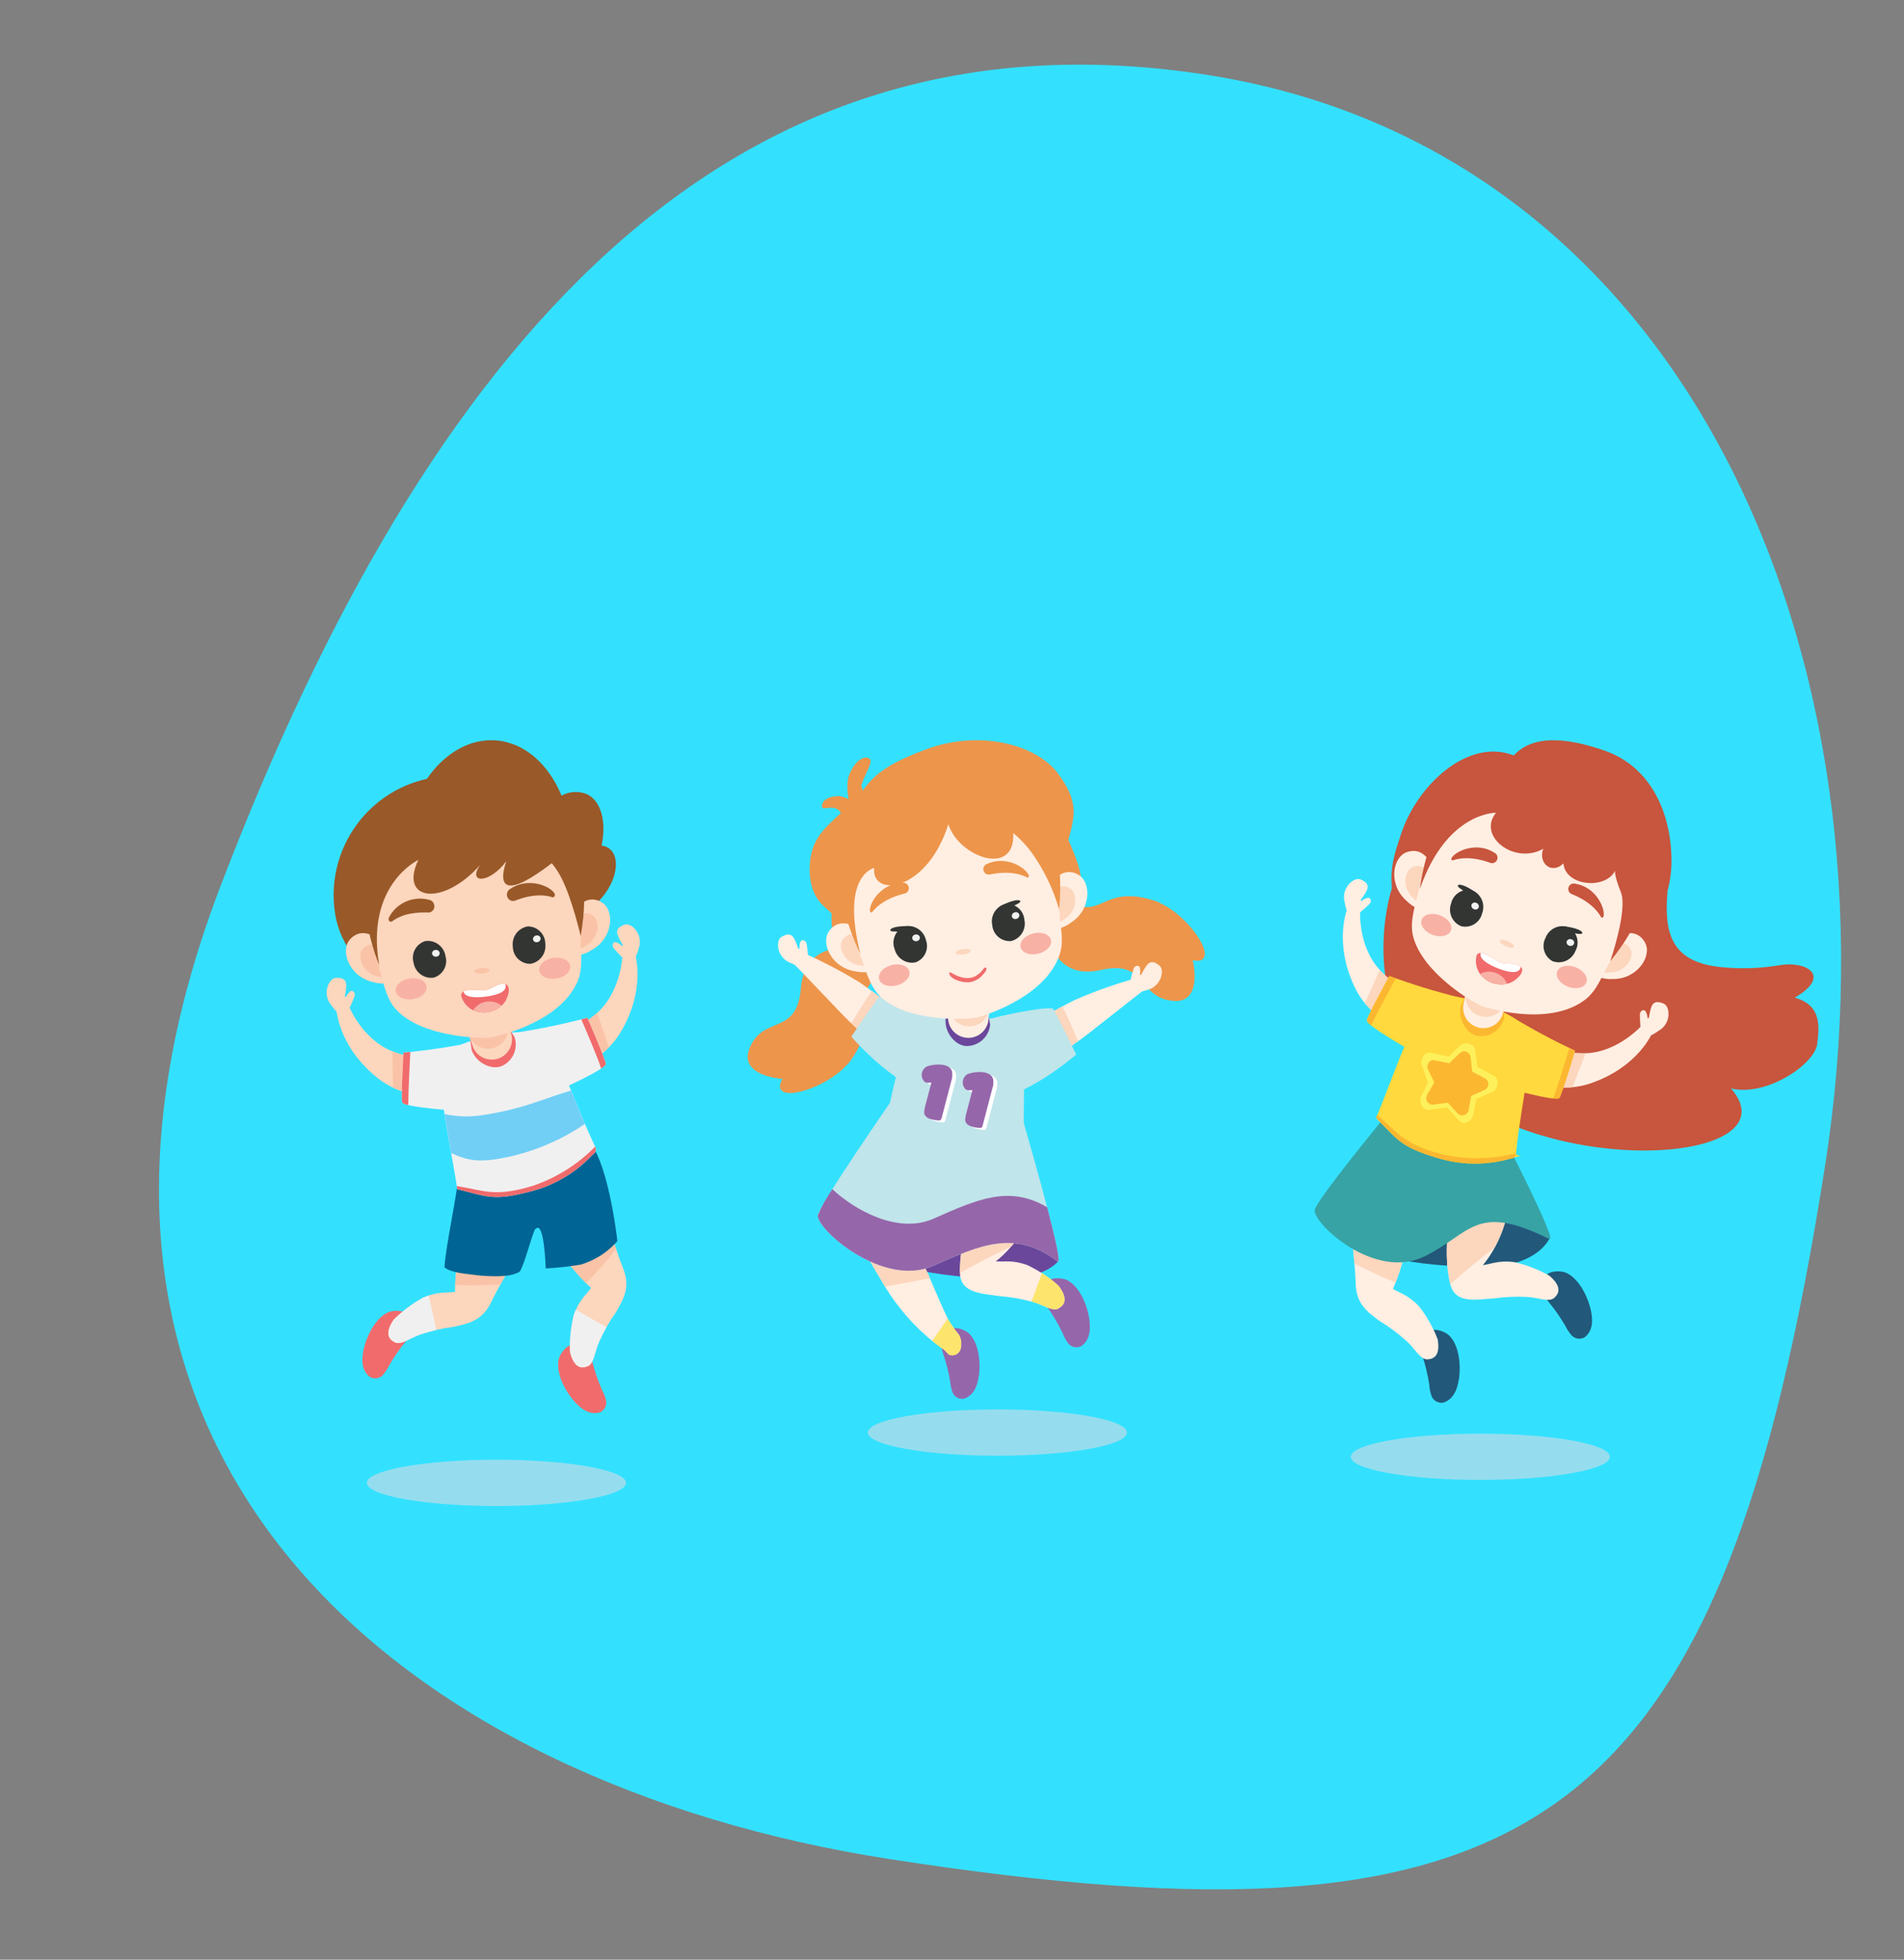 <svg xmlns="http://www.w3.org/2000/svg" width="374.913" height="385.804" viewBox="0 0 374.913 385.804">
  <rect x="0" y="0" width="374.913" height="385.804" fill="#808080" stroke="none"/>
  <g>
    <path fill="rgb(51,225,255)" fill-rule="evenodd" d="M43.421 174.456C84.168 68.023 142.866 0 237.564 14.722c94.698 14.722 137.349 114.915 121.855 214.456C338.913 360.43 302.6 385.804 174.866 365.944 80.168 351.177 0 287.828 43.421 174.456z"/>
    <g>
      <g>
        <path fill="rgb(34,88,122)" fill-rule="evenodd" d="M260.784 238.999c2.735 8.758 19.826 10.282 30.792 10.443 10.966.161 13.468-5.521 13.468-5.521-2.091-8.301-47.008-13.662-44.26-4.922z"/>
        <path fill="rgb(34,88,122)" fill-rule="evenodd" d="M308.218 260.993c-1.003-1.697-2.138-3.314-3.394-4.834-.984-1.092-1.393-2.586-1.1-4.027.482-1.665 2.355-2.027 3.887-1.778 1.532.249 3 1.709 4.054 3.517 1.388 2.393 2.136 5.408 1.709 7.237-.17.846-.634 1.605-1.309 2.143-.946.57-2.171.307-2.8-.6-.414-.509-.766-1.065-1.047-1.658z"/>
        <path fill="rgb(255,238,226)" fill-rule="evenodd" d="M285.572 252.816c-1.367-5.811-.567-12.774 1.258-18.332 3.256-1.063 6.784-.93 9.951.376.885 4.1-1.634 10.45-4.786 14.2 1.593-.185 3.107-1.008 6.232-.585 2.412.558 4.731 1.462 6.885 2.683 2.475 2.154 1.894 3.476.94 4.345-1.025.923-3.251-.062-5.281-.171-2.284-.123-4.574-.02-6.837.308-2.848.109-7.381 1.244-8.362-2.824z"/>
        <path fill="rgb(252,214,189)" fill-rule="evenodd" d="M296.78 234.861c-3.167-1.306-6.695-1.439-9.951-.376-1.825 5.558-2.632 12.508-1.258 18.332 2.424-2.215 5.835-4.977 8.785-7.288 1.896-3.498 3.07-7.668 2.424-10.668z"/>
        <path fill="rgb(34,88,122)" fill-rule="evenodd" d="M281.439 272.617c-.306-1.948-.763-3.869-1.367-5.746-.511-1.378-.34-2.917.461-4.15 1.063-1.367 2.94-1.025 4.27-.215 1.33.81 2.157 2.687 2.471 4.765.407 2.735 0 5.811-1.087 7.356-.469.724-1.181 1.258-2.007 1.507-1.091.181-2.137-.513-2.393-1.589-.192-.627-.309-1.274-.349-1.928h.001z"/>
        <path fill="rgb(255,238,226)" fill-rule="evenodd" d="M266.938 252.581c-.085-5.148-2.14-16.374.732-19.485 3.1 1.138 9.506 3.206 11.342 5.326-1.747 5.278-2.779 11.072-4.734 15.3 1.347.868 3.042 1.19 5.189 3.5 1.512 1.96 2.732 4.128 3.623 6.437.547 3.237-.738 3.89-2.027 3.958-1.367.068-2.475-2.109-3.976-3.48-1.684-1.543-3.516-2.916-5.469-4.1-2.266-1.7-4.611-3.262-4.68-7.456z"/>
        <path fill="rgb(252,214,189)" fill-rule="evenodd" d="M279.012 238.439c-1.836-2.119-8.242-4.187-11.342-5.326-2.28 2.461-1.453 10.043-.974 15.639 2.489 1.275 5.469 2.7 8.115 3.729 1.617-4.082 2.622-9.271 4.201-14.042z"/>
        <path fill="rgb(55,163,165)" fill-rule="evenodd" d="M295.645 222.967l-21.953-4.321s-14.767 17.861-14.825 19.649c-.085 2.8 11.886 13.82 21.628 9.048 9.161-4.488 10.009-10.686 24.557-3.418 1.956.994-9.407-20.958-9.407-20.958z"/>
        <path fill="rgb(200,85,61)" fill-rule="evenodd" d="M357.821 205.534c.479-3.682.745-7.688-4.427-9.127 7.459-4.355 2.229-7.284-2.994-6.385-3.893.655-7.858.77-11.783.342-9.643-1.046-11-6.837-10.255-15.041.514-1.919.772-3.897.766-5.883-.002-.013-.002-.025 0-.038-.048-9.346-4.034-18.558-13.39-21.706-5.353-1.8-13.239-3.76-17.669 1.025-8.888-3.5-18.879 5.637-22.134 15.3-1.487 4.444-2.171 6.546-1.863 10.877 0 0-9.229 27.432 15.813 42.692 23.559 14.357 62.5 10 50.961-3.312 6.939 1.689 16.452-4.727 16.975-8.744z"/>
        <path fill="rgb(255,238,226)" fill-rule="evenodd" d="M279.545 204.405s-9.048-2.352-12.72-9.913c-4.41-9.093-1.432-15.871-1.432-15.871l2.448.273s-.643 7.25 3.921 12.135c5.151 5.524 11.041 5.343 11.041 5.343l-3.258 8.033z"/>
        <path fill="rgb(255,238,226)" fill-rule="evenodd" d="M264.719 177.37c.107.643.258 1.278.451 1.9l2.69.308c.637-.515 1.246-1.064 1.825-1.644.458-.468.212-1.343-.414-1.183-.422.119-.815.324-1.155.6-.154.1-.232-.1-.123-.26 1.34-1.863 2.113-2.974 0-3.931-.94-.424-2.024.431-2.53 1.087-.703.877-.976 2.023-.744 3.123z"/>
        <path fill="rgb(252,214,189)" fill-rule="evenodd" d="M271.762 191.03c-.024-.024-.044-.051-.065-.075l-2.957 6.529c2.87 3.288 6.618 5.689 10.805 6.922l3.258-8.033s-5.89.181-11.041-5.343z"/>
        <path fill="rgb(255,238,226)" fill-rule="evenodd" d="M297.125 211.194s8.019 4.786 15.991 2.109c9.571-3.23 12.306-10.111 12.306-10.111l-1.914-1.552s-4.724 5.541-11.4 5.719c-7.548.205-11.551-4.123-11.551-4.123l-3.432 7.958z"/>
        <path fill="rgb(255,238,226)" fill-rule="evenodd" d="M326.793 202.8c-.533.38-1.092.723-1.672 1.025l-2.106-1.709c-.078-.816-.113-1.635-.106-2.454 0-.653.81-1.094 1.135-.533.209.384.339.806.383 1.241.034.185.236.1.27-.092.39-2.263.636-3.593 2.817-2.735.961.373 1.111 1.743 1 2.564-.141 1.11-.772 2.099-1.721 2.693z"/>
        <path fill="rgb(252,214,189)" fill-rule="evenodd" d="M312.118 207.359h.1l-2.577 6.686c-4.357.262-8.699-.724-12.515-2.844l3.442-7.958s4.007 4.307 11.55 4.116z"/>
        <path fill="rgb(255,217,61)" fill-rule="evenodd" d="M273.577 192.144s-4.27 7.743-4.444 8.727c-.174.984 9.739 6.7 10.228 6.656l7.92-11.181c-4.642-1.148-9.217-2.551-13.704-4.202z"/>
        <path fill="rgb(252,183,49)" fill-rule="evenodd" d="M274.841 192.609c-.827-.294-1.265-.465-1.265-.465s-4.269 7.743-4.444 8.727c-.034.185.287.54.837.988 1.399-2.902 4.408-8.382 4.872-9.25z"/>
        <path fill="rgb(255,217,61)" fill-rule="evenodd" d="M310.129 206.843s-2.5 8.481-3.077 9.308-11.622-2.2-11.923-2.584l2.372-13.5c4.083 2.486 8.299 4.748 12.628 6.776z"/>
        <path fill="rgb(252,183,49)" fill-rule="evenodd" d="M309.017 206.323c-.53 1.781-2.516 8.4-3.237 9.93.7.072 1.179.055 1.285-.1.571-.827 3.076-9.308 3.076-9.308s-.406-.177-1.124-.522z"/>
        <path fill="rgb(255,217,61)" fill-rule="evenodd" d="M298.53 226.909c1.248-11.766 3.8-19.7 1.921-24.212-.909-2.188-6.385-4.4-8.648-5.192-2.174-.762-8.187-2.424-9.722-.752-4.827 5.254-6.953 13.4-11.123 23.337 4.16 4.136 4.751 5.685 11.841 7.794 4.689 1.502 9.716 1.587 14.453.246 4.737-1.341 1.131.146 1.278-1.221z"/>
        <path fill="rgb(253,240,91)" fill-rule="evenodd" d="M294.247 211.841l-3.329-1.784c-.14-1.224-.325-2.072-.461-3.3-.032-.581-.442-1.072-1.008-1.207-.636-.279-1.373-.19-1.924.232-.889.848-1.367 1.367-2.246 2.218l-3.7-.769c-1.19-.246-2.051 1.631-1.593 2.6.526 1.08.684 2.113 1.2 3.193-.564.988-.684 1.648-1.265 2.632-.684 1.186.072 3.018 1.518 2.827l3.483-.468 2.372 2.595c.984 1.08 2.581.1 2.824-1.248.2-1.118.342-1.86.554-2.977l3.288-1.477c.978-.435 1.361-2.493.287-3.067z"/>
        <path fill="rgb(252,183,49)" fill-rule="evenodd" d="M292.555 212.394l-2.659-1.425s-.164-1.473-.342-2.947c-.07-.449-.379-.823-.806-.978-.427-.154-.904-.064-1.245.236l-2.143 2.051-2.957-.612c-.95-.2-1.613 1.025-1.237 1.784.417.868.837 1.733 1.255 2.6 0 0-.684 1.19-1.367 2.393-.282.419-.289.965-.017 1.391.271.426.77.65 1.268.571l2.786-.376 1.89 2.078c.332.38.858.528 1.34.376.482-.152.828-.574.882-1.076.164-.9.342-1.795.489-2.694l2.632-1.19c.413-.185.696-.575.743-1.025.048-.45-.148-.89-.512-1.157z"/>
        <path fill="rgb(252,183,49)" fill-rule="evenodd" d="M283.989 227.25c-7.52-1.931-8.607-4.17-12.788-7.746-.079.2-.157.39-.239.585 4.16 4.136 4.751 5.685 11.841 7.794 4.689 1.502 9.716 1.587 14.453.246.311.028.62-.072.856-.276.236-.204.379-.496.395-.808-4.755 1.214-9.73 1.284-14.518.205z"/>
        <path fill="rgb(252,183,49)" fill-rule="evenodd" d="M296.171 200.372c-.547 2.391-2.857 3.946-5.278 3.555-2.167-.475-3.815-3.282-3.275-5.746l1.644-3.839c.54-2.468 2.359-4.129 4.526-3.658 2.171.475 2.735 2.762 2.2 5.227l.183 4.461z"/>
        <path fill="rgb(255,238,226)" fill-rule="evenodd" d="M295.991 199.278c-.47 2.152-2.596 3.516-4.748 3.046-2.151-.472-3.512-2.597-3.042-4.748l.824-3.76c.225-1.034.852-1.936 1.743-2.507.891-.571 1.972-.765 3.005-.539 2.151.472 3.512 2.597 3.042 4.748l-.824 3.76z"/>
        <path fill="rgb(252,214,189)" fill-rule="evenodd" d="M296.479 197.056c-.472 2.151-2.597 3.512-4.748 3.042-1.033-.226-1.934-.853-2.505-1.744-.571-.891-.764-1.971-.537-3.004l.82-3.76c.226-1.033.853-1.934 1.744-2.505.891-.571 1.971-.764 3.004-.537 2.152.47 3.516 2.596 3.046 4.748l-.824 3.76z"/>
        <path fill="rgb(255,238,226)" fill-rule="evenodd" d="M276.972 167.778c-2.789 1-3.651 6.362-.048 9.537.983 1.011 2.246 1.704 3.627 1.989l2.013-7.339s-1.416-5.701-5.592-4.187z"/>
        <path fill="rgb(252,214,189)" fill-rule="evenodd" d="M278.311 170.632c-1.8.653-2.362 4.1-.031 6.174.633.657 1.451 1.106 2.345 1.289l1.307-4.747s-.914-3.69-3.621-2.716z"/>
        <path fill="rgb(255,238,226)" fill-rule="evenodd" d="M323.942 185.606c1.4 2.612-1.538 7.179-6.338 7.127-1.407.097-2.811-.23-4.03-.94l3.418-6.806s4.848-3.306 6.95.619z"/>
        <path fill="rgb(252,214,189)" fill-rule="evenodd" d="M321.03 186.832c.909 1.689-.991 4.639-4.1 4.611-.909.072-1.817-.141-2.6-.608l2.2-4.406s3.139-2.123 4.5.403z"/>
        <path fill="rgb(255,238,226)" fill-rule="evenodd" d="M316.275 190.654c.827-1.408 9.069-14.429 1.043-23.074-2.953-3.135-6.639-5.485-10.727-6.838-3.944-1.72-8.254-2.433-12.542-2.075-11.745 1.07-14.545 15.779-14.87 17.382-.325 1.603-1.661 5.2-.964 8.139 1.709 7.179 11.657 13.154 13.673 13.923.02 0 12.754 4.311 20.168-1.248 2.412-1.821 3.392-4.797 4.219-6.209z"/>
        <path fill="rgb(200,85,61)" fill-rule="evenodd" d="M294.261 167.878c-3.34-2.171-7.3-.489-8.31.855-.359.479-.055.711.191.622 1.22-.434 3.726-.814 7.367.533.538.15 1.102-.136 1.298-.66.196-.524-.041-1.11-.546-1.35z"/>
        <path fill="rgb(51,53,51)" fill-rule="evenodd" d="M291.851 179.776c-.203.89-.753 1.662-1.528 2.144-.775.482-1.711.634-2.598.423-1.771-.715-2.653-2.709-1.989-4.5.203-.89.753-1.661 1.528-2.144.775-.483 1.71-.636 2.598-.427 1.773.716 2.654 2.712 1.989 4.504"/>
        <path fill="rgb(241,241,242)" fill-rule="evenodd" d="M291.188 178.607c-.062.176-.193.319-.363.396-.17.077-.364.081-.537.011-.384-.106-.621-.491-.544-.882.062-.176.193-.319.363-.396.17-.077.364-.081.537-.011.382.108.618.492.54.882"/>
        <path fill="rgb(51,53,51)" fill-rule="evenodd" d="M288.734 175.814c-.974-.817-1.9-1.214-1.634-1.542.266-.328 1.672.13 3.4 1.367 1.025.735.595.947.342 1.272-.253.325-1.131-.28-2.108-1.097z"/>
        <path fill="rgb(200,85,61)" fill-rule="evenodd" d="M310.18 173.976c3.934.615 5.76 4.516 5.613 6.187-.055.6-.434.567-.561.342-.619-1.142-2.229-3.1-5.835-4.526-.498-.25-.724-.839-.521-1.358.203-.519.768-.799 1.304-.645z"/>
        <path fill="rgb(51,53,51)" fill-rule="evenodd" d="M304.359 184.569c-.444.799-.549 1.742-.292 2.619.257.877.854 1.614 1.659 2.047 1.796.653 3.786-.242 4.488-2.02.444-.799.549-1.743.292-2.62-.257-.877-.855-1.615-1.659-2.049-1.798-.655-3.791.243-4.492 2.024"/>
        <path fill="rgb(241,241,242)" fill-rule="evenodd" d="M308.523 185.249c-.07.172-.067.365.009.535.075.17.217.302.391.365.359.177.794.046.995-.3.07-.172.067-.365-.009-.535-.075-.17-.217-.302-.391-.365-.356-.177-.789-.049-.991.294"/>
        <path fill="rgb(51,53,51)" fill-rule="evenodd" d="M309.325 183.704c1.272.048 2.229.373 2.242-.051.013-.424-1.326-1.025-3.435-1.261-1.261-.144-1.073.3-1.09.732-.017.432 1.012.536 2.283.58z"/>
        <path fill="rgb(248,177,165)" fill-rule="evenodd" d="M285.705 183.165c-.39 1.067-1.993 1.463-3.586.885-1.593-.578-2.567-1.914-2.181-2.981.386-1.067 1.993-1.463 3.586-.885 1.593.578 2.567 1.914 2.181 2.981z"/>
        <path fill="rgb(248,177,165)" fill-rule="evenodd" d="M312.365 193.402c.4-1.063-.571-2.393-2.157-2.994-1.586-.601-3.2-.209-3.593.855-.393 1.064.571 2.393 2.157 3 1.586.607 3.204.206 3.593-.861z"/>
        <path fill="rgb(252,214,189)" fill-rule="evenodd" d="M298.097 186.356c.038-.3-.547-.8-1.309-1.114-.762-.314-1.408-.325-1.449-.027-.041.298.547.8 1.309 1.114.762.314 1.408.335 1.449.027z"/>
        <path fill="rgb(241,107,108)" fill-rule="evenodd" d="M299.512 190.378c-.235-.224-.523-.385-.837-.468-1.026-.4-2.328.062-3.7-.636-.892-.635-1.853-1.169-2.863-1.591-.283-.112-.596-.12-.885-.024-.308.097-.522.377-.533.7-.227 1.195.046 2.43.755 3.418 1.469 1.928 4.08 2.575 6.279 1.555.768-.395 2.645-1.916 1.784-2.954z"/>
        <path fill="rgb(255,255,255)" fill-rule="evenodd" d="M299.385 190.589c.034-.09.056-.184.065-.28-.228-.184-.491-.32-.773-.4-1.025-.4-2.328.062-3.7-.636-.894-.634-1.856-1.165-2.868-1.586-.171-.058-.35-.089-.53-.092-.427 1.121 1.367 2.28 3.521 3.1 2.154.82 3.854 1.015 4.285-.106z"/>
        <path fill="rgb(248,177,165)" fill-rule="evenodd" d="M291.42 191.74l.027.044c1.243 1.621 3.317 2.369 5.309 1.914-.4-1.009-1.211-1.8-2.23-2.174-1.019-.374-2.149-.296-3.106.215v.001z"/>
        <path fill="rgb(200,85,61)" fill-rule="evenodd" d="M318.032 171.429c-2 3.822-9.852 2.964-10.173-1.456-2.345 2.3-5.045-.092-3.979-2.878-5.688 3.241-13.075-2.512-9.3-7.09 0 0-9.688-.222-14.986 14.976 0 0 2.882-28.218 23.928-20.219 21.159 8.04 26.263 18.732 13.53 34.5 0 0 3.514-10.091 2.113-13.608-1.401-3.517-1.133-4.225-1.133-4.225z"/>
        <g opacity=".6">
          <ellipse cx="291.488" cy="286.798" fill="rgb(215,218,226)" rx="25.511" ry="4.553"/>
        </g>
      </g>
      <g>
        <path fill="rgb(241,107,108)" fill-rule="evenodd" d="M76.638 268.782c.993-1.704 2.119-3.327 3.367-4.854.979-1.098 1.379-2.594 1.08-4.034-.489-1.661-2.365-2.013-3.9-1.757-1.535.256-2.988 1.709-4.037 3.541-1.367 2.393-2.106 5.418-1.665 7.247.172.845.64 1.601 1.319 2.133.948.57 2.176.302 2.8-.612.408-.513.755-1.072 1.036-1.664z"/>
        <path fill="rgb(252,214,189)" fill-rule="evenodd" d="M96.772 256.254c2.171-4.669 8.614-14.087 7.247-18.083-3.292-.222-9.985-.94-12.525.25-.554 5.534-1.965 11.246-1.9 15.906-1.586.243-3.261-.154-6.153 1.087-2.178 1.177-4.175 2.661-5.931 4.406-1.815 2.735-.906 3.856.246 4.444 1.22.619 3.114-.923 5.042-1.562 2.167-.723 4.399-1.229 6.666-1.511 2.762-.661 5.534-1.139 7.308-4.937z"/>
        <path fill="rgb(250,195,167)" fill-rule="evenodd" d="M91.494 238.421c2.54-1.19 9.229-.472 12.525-.25 1.084 3.172-2.735 9.763-5.469 14.682-2.793.15-6.085.246-8.932.106.177-4.386 1.377-9.534 1.876-14.538z"/>
        <path fill="rgb(240,240,240)" fill-rule="evenodd" d="M85.936 261.816l-1.518-6.779c-.311.106-.639.229-.984.376-2.178 1.177-4.175 2.661-5.931 4.406-1.815 2.735-.906 3.856.246 4.444 1.22.619 3.114-.923 5.042-1.562 1.009-.342 2.103-.639 3.145-.885z"/>
        <path fill="rgb(241,107,108)" fill-rule="evenodd" d="M118.53 273.628c-.784-1.81-1.425-3.679-1.918-5.589-.308-1.437-1.276-2.645-2.612-3.258-1.631-.588-3.025.718-3.723 2.1-.698 1.382-.383 3.418.465 5.35 1.114 2.523 3.124 4.905 4.857 5.63.783.362 1.669.432 2.5.2 1.018-.429 1.527-1.575 1.162-2.618-.173-.631-.418-1.24-.731-1.815z"/>
        <path fill="rgb(252,214,189)" fill-rule="evenodd" d="M122.645 249.55c-1.976-4.755-4.563-15.871-8.43-17.563-2.393 2.277-7.442 6.724-8.279 9.4 3.7 4.146 6.956 9.048 10.44 12.149-.892 1.333-2.318 2.3-3.367 5.274-.601 2.401-.856 4.876-.759 7.349.786 3.186 2.229 3.275 3.439 2.824 1.282-.482 1.425-2.923 2.256-4.786.934-2.084 2.069-4.072 3.391-5.934 1.391-2.476 2.915-4.85 1.309-8.713z"/>
        <path fill="rgb(250,195,167)" fill-rule="evenodd" d="M105.936 241.387c.838-2.677 5.89-7.124 8.279-9.4 3.077 1.343 5.336 8.628 7.127 13.95-1.777 2.164-3.931 4.652-5.961 6.655-3.114-3.093-6.095-7.455-9.445-11.205z"/>
        <path fill="rgb(240,240,240)" fill-rule="evenodd" d="M119.418 261.296l-6.02-3.463c-.133.3-.263.626-.39.978-.601 2.401-.856 4.876-.759 7.349.786 3.186 2.229 3.275 3.439 2.824 1.282-.482 1.425-2.923 2.256-4.786.435-.961.951-1.969 1.474-2.902z"/>
        <path fill="rgb(0,101,148)" fill-rule="evenodd" d="M115.484 224.364c-6.389-.253-8.925 1.426-15.041 3.76-2.735 1.026-7.551.868-10.06 2.225-.253 4.557-2.574 14.528-2.865 19.143 1.33 1.142 4.485 1.282 6.153 1.525.629.092 6.895.8 8.737-.752 1.026-1.921 1.863-5.616 2.9-8.2.034-.079.144-.1.205-.161 1.658-1.672 1.948 7.811 1.948 7.811 2.301-.124 4.593-.374 6.867-.749 2.805-.824 5.317-2.432 7.24-4.635-.132-1.258-2.04-16.945-6.084-19.967z"/>
        <path fill="rgb(153,89,41)" fill-rule="evenodd" d="M119.952 167.042c-.441-.32-.958-.517-1.5-.571.988-4.666-.051-8.789-2.9-10.132-1.618-.657-3.447-.549-4.977.294-2.56-6.18-7.278-10.453-12.945-10.874-5.223-.386-10.146 2.595-13.564 7.565-12.174 2.702-20.103 14.46-18.045 26.759 2.108 12.791 18.664 20.708 31.421 18.591 10.166-1.685 13.205-8.963 14.774-18.627 2.085.212 4.827-1.306 6.837-4 2.567-3.43 2.976-7.463.899-9.005z"/>
        <path fill="rgb(252,214,189)" fill-rule="evenodd" d="M90.134 215.709s-9.171 1.784-15.752-3.453c-7.907-6.293-8.149-13.7-8.149-13.7l2.328-.807s2.564 6.813 8.778 9.25c7.031 2.762 12.265.051 12.265.051l.53 8.659z"/>
        <path fill="rgb(252,214,189)" fill-rule="evenodd" d="M65.092 197.721c.374.535.786 1.043 1.231 1.521l2.557-.885c.352-.74.665-1.497.937-2.27.212-.622-.39-1.3-.885-.889-.327.286-.593.634-.783 1.025-.092.161-.256 0-.222-.178.4-2.26.622-3.6-1.709-3.541-1.026.024-1.637 1.265-1.808 2.075-.253 1.097-.003 2.249.682 3.142z"/>
        <path fill="rgb(250,195,167)" fill-rule="evenodd" d="M77.338 206.999l-.092-.038.154 7.178c4.008 1.726 8.425 2.274 12.733 1.579l-.53-8.652s-5.233 2.695-12.265-.067z"/>
        <path fill="rgb(252,214,189)" fill-rule="evenodd" d="M108.483 212.048s9.229-1.477 13.608-8.655c5.257-8.628 2.943-15.663 2.943-15.663l-2.465.041s-.065 7.281-5.063 11.7c-5.654 5.008-11.5 4.266-11.5 4.266l2.477 8.311z"/>
        <path fill="rgb(252,214,189)" fill-rule="evenodd" d="M125.82 186.557c-.167.63-.379 1.248-.632 1.849l-2.707.048c-.586-.572-1.141-1.175-1.661-1.808-.407-.513-.079-1.367.526-1.142.409.16.781.401 1.094.708.144.116.243-.082.147-.246-1.155-1.986-1.819-3.162.393-3.914.978-.342 1.972.622 2.413 1.326.611.943.767 2.109.427 3.179z"/>
        <path fill="rgb(250,195,167)" fill-rule="evenodd" d="M117.507 199.475l.075-.065 2.318 6.779c-3.169 3.002-7.131 5.035-11.417 5.859l-2.475-8.307s5.845.742 11.499-4.266z"/>
        <path fill="rgb(240,240,240)" fill-rule="evenodd" d="M79.458 207.225s-.509 8.823-.253 9.794c.256.971 11.68 1.839 12.1 1.586l2.318-13.5c-4.68.964-9.408 1.672-14.165 2.12z"/>
        <path fill="rgb(241,107,108)" fill-rule="evenodd" d="M80.798 207.098c-.872.089-1.34.126-1.34.126s-.509 8.823-.253 9.794c.051.185.492.362 1.183.53.02-3.227.356-9.455.41-10.45z"/>
        <path fill="rgb(240,240,240)" fill-rule="evenodd" d="M115.652 200.361s3.538 8.1 3.634 9.1c.096 1-10.32 5.774-10.8 5.678l-6.853-11.858c4.723-.716 9.403-1.691 14.019-2.92z"/>
        <path fill="rgb(241,107,108)" fill-rule="evenodd" d="M114.462 200.681c.738 1.709 3.47 8.05 3.9 9.688.585-.4.937-.718.92-.9-.1-1-3.634-9.1-3.634-9.1s-.407.112-1.186.312z"/>
        <path fill="rgb(240,240,240)" fill-rule="evenodd" d="M117.132 225.609c-5.052-10.7-6.99-18.8-10.939-21.682-1.911-1.395-7.739-.441-10.084.058-2.256.479-8.255 2.184-8.7 4.413-1.395 6.994 1.026 15.058 2.632 25.716 5.7 1.367 7.014 2.393 14.166.5 4.785-1.154 9.123-3.693 12.473-7.3.302-.15.525-.424.612-.75.087-.326.028-.674-.16-.955z"/>
        <path fill="rgb(241,107,108)" fill-rule="evenodd" d="M104.887 233.457c-7.442 2.27-9.523.913-14.948.031.031.212.065.414.1.626 5.7 1.367 7.014 2.393 14.166.5 4.785-1.154 9.124-3.693 12.474-7.3.28-.137.492-.382.587-.678.095-.296.066-.619-.081-.894-3.432 3.507-7.647 6.151-12.298 7.715z"/>
        <path fill="rgb(113,207,245)" fill-rule="evenodd" d="M100.125 218.551c-6.72 1.545-9.076 1.429-12.6.786.168 1.125.749 4.5 1.309 7.66 3.6 1.661 5.972 1.983 12.145.564 5.069-1.235 9.878-3.363 14.2-6.286-1.155-2.629-1.832-4.369-2.735-6.563-3.472.929-7.67 2.764-12.319 3.839z"/>
        <path fill="rgb(241,107,108)" fill-rule="evenodd" d="M101.318 204.148c.778 2.328-.386 4.859-2.659 5.784-2.1.721-4.967-.82-5.787-3.206l-.588-4.136c-.82-2.393-.133-4.755 1.966-5.469 2.1-.721 3.76.937 4.594 3.323l2.474 3.704z"/>
        <path fill="rgb(252,214,189)" fill-rule="evenodd" d="M100.601 203.324c.717 2.082-.389 4.351-2.471 5.069-2.083.714-4.351-.393-5.069-2.475l-1.255-3.637c-.714-2.083.393-4.351 2.475-5.069 2.083-.714 4.351.393 5.069 2.475l1.251 3.637z"/>
        <path fill="rgb(250,195,167)" fill-rule="evenodd" d="M99.862 201.17c.714 2.082-.391 4.349-2.471 5.069-2.083.714-4.351-.393-5.069-2.475l-1.251-3.644c-.345-1-.278-2.097.187-3.048.464-.951 1.288-1.678 2.288-2.021 2.082-.714 4.35.393 5.066 2.475l1.25 3.644z"/>
        <path fill="rgb(252,214,189)" fill-rule="evenodd" d="M68.875 184.985c-1.945 2.236-.092 7.332 4.6 8.358 1.35.406 2.791.397 4.136-.027l-1.808-7.39s-4.009-4.298-6.928-.941z"/>
        <path fill="rgb(250,195,167)" fill-rule="evenodd" d="M71.439 186.828c-1.258 1.449-.058 4.748 2.977 5.408.873.262 1.804.262 2.677 0l-1.169-4.786s-2.594-2.793-4.485-.622z"/>
        <path fill="rgb(252,214,189)" fill-rule="evenodd" d="M118.585 177.71c2.492 1.6 2.147 7.011-2.071 9.312-1.179.773-2.566 1.169-3.976 1.135l-.342-7.6s2.648-5.253 6.389-2.847z"/>
        <path fill="rgb(250,195,167)" fill-rule="evenodd" d="M116.643 180.191c1.613 1.025 1.388 4.536-1.34 6.027-.766.496-1.662.752-2.574.735l-.219-4.922s1.709-3.391 4.133-1.84z"/>
        <path fill="rgb(252,214,189)" fill-rule="evenodd" d="M114.346 185.85c.038-1.634.906-17.016-10.313-20.667-8.357-2.216-17.256-.941-24.656 3.531-9.741 6.648-5.032 20.851-4.541 22.419.491 1.568 1.08 5.353 3.118 7.582 4.984 5.449 16.586 5.811 18.715 5.517.02 0 13.239-2.437 17.01-10.9 1.224-2.765.629-5.848.667-7.482z"/>
        <path fill="rgb(51,53,51)" fill-rule="evenodd" d="M87.72 188.225c.255.877.149 1.819-.294 2.617-.443.798-1.186 1.387-2.065 1.635-1.897.238-3.638-1.077-3.928-2.967-.255-.876-.15-1.818.292-2.617.442-.798 1.185-1.387 2.063-1.635 1.897-.238 3.64 1.077 3.931 2.967"/>
        <path fill="rgb(241,241,242)" fill-rule="evenodd" d="M86.569 187.528c.031.184-.014.372-.125.522-.111.15-.278.248-.463.271-.387.089-.777-.132-.9-.509-.03-.183.015-.371.126-.52.111-.149.278-.246.462-.27.386-.093.779.128.9.506"/>
        <path fill="rgb(153,89,41)" fill-rule="evenodd" d="M84.47 177.136c-.957-.262-1.96-.305-2.936-.126-2.12.36-3.95 1.692-4.943 3.6-.114.224-.096.493.048.7.101.117.256.17.407.14.077-.017.15-.051.212-.1 1.101-.782 2.37-1.296 3.705-1.5 1.105-.193 2.227-.261 3.347-.205.088.005.176-.001.263-.017.556-.117.955-.604.961-1.172.018-.642-.433-1.201-1.064-1.32z"/>
        <path fill="rgb(153,89,41)" fill-rule="evenodd" d="M100.467 174.993l-.041.027c-.577.362-.776 1.107-.458 1.709.274.54.91.788 1.477.574 3.825-1.518 6.324-1 7.223-.684.143.047.299.025.424-.058.092-.07.152-.173.167-.287.014-.214-.061-.425-.208-.581-1.186-1.51-5.346-2.919-8.584-.7z"/>
        <path fill="rgb(51,53,51)" fill-rule="evenodd" d="M100.976 186.329c0.0.912.366 1.787 1.014 2.429.648.642 1.527.998 2.439.989 1.885-.307 3.187-2.054 2.943-3.948-.002-.912-.368-1.786-1.017-2.428-.649-.642-1.526-.998-2.439-.99-1.882.315-3.179 2.059-2.94 3.952"/>
        <path fill="rgb(241,241,242)" fill-rule="evenodd" d="M104.945 184.899c.022.184.118.351.265.464.148.112.334.16.518.131.398-.021.713-.344.725-.742-.022-.185-.118-.352-.266-.465-.148-.112-.336-.159-.52-.13-.398.02-.713.344-.721.742"/>
        <path fill="rgb(248,177,165)" fill-rule="evenodd" d="M83.995 194.177c.181 1.121-1.026 2.249-2.7 2.519-1.674.27-3.176-.424-3.357-1.545-.181-1.121 1.026-2.246 2.7-2.516 1.674-.27 3.175.417 3.357 1.542z"/>
        <path fill="rgb(248,177,165)" fill-rule="evenodd" d="M112.267 190.154c-.171-1.121-1.668-1.822-3.343-1.569-1.675.253-2.892 1.367-2.735 2.5.157 1.133 1.668 1.825 3.343 1.569s2.9-1.376 2.735-2.5z"/>
        <path fill="rgb(250,195,167)" fill-rule="evenodd" d="M96.365 190.946c-.113-.28-.865-.434-1.685-.342-.82.092-1.388.4-1.278.684.11.284.868.434 1.685.342.817-.092 1.401-.403 1.278-.684z"/>
        <path fill="rgb(241,107,108)" fill-rule="evenodd" d="M99.569 193.756c-.315-.08-.646-.08-.961 0-1.094.157-2.007 1.186-3.541 1.241-1.09-.115-2.188-.115-3.278 0-.302.043-.58.19-.786.414-.222.235-.27.585-.12.872.383 1.155 1.223 2.103 2.324 2.622 2.223.975 4.825.262 6.242-1.709.475-.705 1.36-2.944.12-3.44z"/>
        <path fill="rgb(255,255,255)" fill-rule="evenodd" d="M99.558 194.007c-.016-.095-.042-.188-.079-.277-.289-.052-.586-.044-.872.024-1.094.157-2.007 1.186-3.541 1.241-1.09-.115-2.188-.115-3.278 0-.177.036-.347.097-.506.181.171 1.186 2.3 1.326 4.584 1 2.284-.326 3.863-.977 3.692-2.169z"/>
        <path fill="rgb(248,177,165)" fill-rule="evenodd" d="M93.159 198.891l.048.024c1.874.814 4.05.459 5.568-.909-.841-.686-1.934-.982-3.006-.813-1.072.169-2.021.786-2.61 1.698z"/>
        <path fill="rgb(153,89,41)" fill-rule="evenodd" d="M108.644 169.94c-9.031 6.943-10.682 4.758-8.956-.386-3.388 4.529-7.681 4.375-5.162.759-7.486 8.341-15.994 6.919-12.142-1.025 0 0-10.477 4.864-7.715 20.722 0 0-11.209-26.055 11.075-29.309 22.4-3.268 32.057 3.593 28.6 23.566 0 0-1.689-7.261-3.723-11.281-.535-1.091-1.198-2.113-1.977-3.046z"/>
        <g opacity=".6">
          <path fill="rgb(215,218,226)" fill-rule="evenodd" d="M123.267 291.931c0 2.512-11.424 4.553-25.514 4.553s-25.511-2.051-25.511-4.553 11.421-4.557 25.511-4.557 25.514 2.041 25.514 4.557z"/>
        </g>
      </g>
      <g>
        <path fill="rgb(106,71,155)" fill-rule="evenodd" d="M164.444 240.107c2.393 8.857 19.426 11.041 30.365 11.622 10.939.581 13.564-3.48 13.564-3.48-1.768-8.386-46.337-16.999-43.929-8.142z"/>
        <path fill="rgb(150,102,170)" fill-rule="evenodd" d="M192.698 266.692c.438 2.646.068 5.657-.957 7.178-.447.709-1.131 1.237-1.931 1.49-1.057.195-2.082-.47-2.335-1.514-.197-.605-.324-1.232-.376-1.866-.322-1.891-.793-3.755-1.408-5.572-.517-1.334-.371-2.834.393-4.044 1.026-1.343 2.844-1.026 4.15-.267 1.306.759 2.133 2.578 2.464 4.595z"/>
        <path fill="rgb(255,238,226)" fill-rule="evenodd" d="M189.198 265.315c-.108.887-.881 1.541-1.774 1.5-.827-.021-.913-.684-1.627-1.169-1.239-.858-2.427-1.788-3.558-2.783-3.548-3.164-6.54-6.901-8.85-11.055-1.107-1.983-3.23-4.786-3.1-7.2.171-3.312 2.143-5.018 4.758-4.119 1.584.681 2.914 1.844 3.8 3.323 3.312 4.516 5.315 10.836 7.838 15.9.634 1.092 1.357 2.129 2.164 3.1.41.766.534 1.654.349 2.503z"/>
        <path fill="rgb(253,229,109)" fill-rule="evenodd" d="M186.682 259.719l-.072-.147-3.053 4.413c.728.588 1.473 1.149 2.236 1.675.763.526.8 1.149 1.627 1.169.893.041 1.666-.613 1.774-1.5.188-.849.067-1.738-.342-2.506-.805-.975-1.53-2.013-2.17-3.104z"/>
        <path fill="rgb(252,214,189)" fill-rule="evenodd" d="M178.845 243.806c-.886-1.479-2.216-2.642-3.8-3.323-2.615-.9-4.587.807-4.758 4.119-.13 2.42 1.993 5.22 3.1 7.2.277.5.567.988.865 1.473l8.857-1.624c-1.139-2.759-2.569-5.388-4.264-7.845z"/>
        <path fill="rgb(237,149,75)" fill-rule="evenodd" d="M234.86 189.001c.529.175 1.097.189 1.634.041 2.783-1.21-2.813-8.86-7.9-11.161-.304-.198-.631-.357-.974-.475-7.678-2.536-9.609.591-12.87 1.121-3.644.383-4.977-2.017-8.276-1.853l-1.046-.106c-.137 7.384 1.877 16.545 11.363 14.388 9.325-2.119 7.1 5.685 14.463 6.095 3.845.215 4.539-3.668 3.606-8.05z"/>
        <path fill="rgb(237,149,75)" fill-rule="evenodd" d="M154.102 212.415c-.326.451-.511.989-.533 1.545.314 3.018 9.3 0 13.027-4.167.279-.23.529-.493.745-.783 4.734-6.556 2.338-9.339 2.817-12.607.731-3.593 3.418-4.14 4.263-7.336l.417-.961c-7-2.362-16.34-3.206-17.146 6.495-.793 9.53-7.561 5.052-10.176 11.964-1.365 3.587 2.125 5.416 6.586 5.85z"/>
        <path fill="rgb(237,149,75)" fill-rule="evenodd" d="M210.372 165.349c1.309-4.786 2.078-7.585-2.106-13.15-4.184-5.565-15.307-8.672-26.017-4.642-5.726 2.154-9.865 4.287-12.364 8.125.034-.113-.315-.984-.28-1.1.814-2.536 2.67-4.936 1.333-5.367-1.337-.431-3.076 1.282-3.89 3.815-.28 1.412-.26 2.866.058 4.27-.572-.264-1.173-.46-1.791-.585-1.918 0-3.47.684-3.47 1.993 0 1.193 2.5-.752 3.736 1.347-3.794 3.5-6.2 5.616-6.153 11.318.062 5.869 3.418 7.312 4.335 8.484-.834 13.55 16.75 16.808 29.056 16.808 8.983 0 6.946-4.536 10.487-11.075 4.676-3.5 9.517-6.738 9.517-12.47.007-2.186-1.603-5.809-2.451-7.771z"/>
        <path fill="rgb(150,102,170)" fill-rule="evenodd" d="M209.24 262.453c-.861-1.775-1.861-3.481-2.988-5.1-.891-1.168-1.175-2.689-.766-4.1.615-1.62 2.513-1.829 4.02-1.453 1.507.376 2.848 1.942 3.76 3.839 1.186 2.489 1.682 5.565 1.1 7.353-.238.829-.763 1.547-1.48 2.027-.987.494-2.188.131-2.735-.827-.371-.542-.677-1.125-.911-1.739z"/>
        <path fill="rgb(255,238,226)" fill-rule="evenodd" d="M189.021 250.606c-.109-5.989 2.157-12.607 5.128-17.649 3.406-.341 6.822.542 9.636 2.492 0 4.211-3.815 9.865-7.7 12.86 1.6.157 3.251-.342 6.214.752 2.237 1.057 4.309 2.432 6.153 4.081 1.962 2.629 1.114 3.8 0 4.444-1.186.684-3.162-.752-5.128-1.289-2.202-.605-4.459-.99-6.737-1.149-2.798-.519-7.474-.363-7.566-4.542z"/>
        <path fill="rgb(253,229,109)" fill-rule="evenodd" d="M205.176 250.629l-2.051 5.6.188.051c1.959.537 3.935 1.972 5.127 1.289 1.118-.646 1.966-1.819 0-4.444-1.005-.936-2.098-1.772-3.264-2.496z"/>
        <path fill="rgb(252,214,189)" fill-rule="evenodd" d="M203.784 235.449c-2.819-1.946-6.239-2.823-9.646-2.475-2.96 5.042-5.227 11.66-5.127 17.649 2.841-1.654 6.758-3.627 10.132-5.261 2.61-3.032 4.638-6.861 4.641-9.913z"/>
        <path fill="rgb(192,229,234)" fill-rule="evenodd" d="M200.913 218.76l-25.156-2.393s-14.6 21.1-14.73 22.9c-.195 2.793 12.86 14.323 22.78 9.913 9.325-4.129 16.008-7.178 24.4-.879 1.758 1.333-7.294-29.541-7.294-29.541z"/>
        <path fill="rgb(255,238,226)" fill-rule="evenodd" d="M182.197 204.646c-3.845-4.224-8.167-7.988-12.88-11.216-4.195-2.584-8.594-4.82-13.154-6.686l-.386 2.43s4.348 4.512 9.229 9.647c2.887 3.091 6.068 5.893 9.5 8.365l7.691-2.54z"/>
        <path fill="rgb(255,238,226)" fill-rule="evenodd" d="M155.508 189.506c.587.282 1.194.522 1.815.718l1.795-2.027c-.062-.892-.2-1.9-.3-2.437-.126-.646-.984-.943-1.21-.342-.144.415-.202.854-.171 1.292 0 .185-.219.13-.284-.051-.762-2.164-1.227-3.435-3.234-2.236-.885.53-.8 1.907-.554 2.7.322 1.075 1.109 1.949 2.143 2.383z"/>
        <path fill="rgb(252,214,189)" fill-rule="evenodd" d="M181.336 204.936l.451-.762c-3.093-3.324-6.473-6.369-10.1-9.1-1.043 1.443-2.888 4.444-4.047 6.351 2.152 2.091 4.459 4.018 6.9 5.763l6.796-2.252z"/>
        <path fill="rgb(192,229,234)" fill-rule="evenodd" d="M167.629 204.081s5.028-7.486 5.726-8.2c.698-.714 11.848 3.333 12.087 3.76l-5.774 14.357c-6.239-3.118-12.039-9.917-12.039-9.917z"/>
        <path fill="rgb(255,238,226)" fill-rule="evenodd" d="M197.402 206.102c4.402-3.64 9.212-6.757 14.333-9.288 4.518-1.967 9.189-3.561 13.967-4.765l.041 2.461s-4.939 3.852-10.511 8.248c-3.299 2.654-6.849 4.979-10.6 6.943l-7.23-3.599z"/>
        <path fill="rgb(255,238,226)" fill-rule="evenodd" d="M225.966 194.876c-.622.195-1.257.347-1.9.455l-1.49-2.27c.174-.801.389-1.593.643-2.372.215-.622 1.1-.8 1.244-.167.088.429.088.871 0 1.3-.024.185.2.161.284 0 1.06-2.034 1.709-3.23 3.517-1.76.8.649.53 2 .171 2.735-.477 1.022-1.38 1.783-2.469 2.079z"/>
        <path fill="rgb(252,214,189)" fill-rule="evenodd" d="M198.237 206.516l-.342-.82c3.53-2.856 7.305-5.395 11.281-7.589.827 1.576 2.232 4.8 3.107 6.861-2.426 1.766-4.981 3.349-7.643 4.734l-6.403-3.186z"/>
        <path fill="rgb(192,229,234)" fill-rule="evenodd" d="M211.91 207.591s-3.924-8.119-4.512-8.932c-.588-.813-12.2 1.627-12.5 2.017l3.692 15.041c6.613-2.208 13.32-8.126 13.32-8.126z"/>
        <path fill="rgb(192,229,234)" fill-rule="evenodd" d="M201.689 227.522c-.472-11.824.906-20.042-1.61-24.236-1.217-2.031-6.956-3.418-9.312-3.883-2.26-.438-8.447-1.21-9.729.684-4.01 5.9-4.933 14.261-7.613 24.7 4.717 3.49 5.527 4.936 12.846 6 4.858.804 9.844.158 14.337-1.856.338-.026.649-.194.855-.463.206-.269.288-.613.226-.946z"/>
        <path fill="rgb(106,71,155)" fill-rule="evenodd" d="M194.968 201.723c-.237 2.445-2.331 4.286-4.786 4.208-2.212-.191-4.208-2.762-3.989-5.278l1.135-4.02c.215-2.512 1.8-4.4 4.017-4.208 2.212.191 3.076 2.393 2.854 4.9l.769 4.398z"/>
        <path fill="rgb(255,238,226)" fill-rule="evenodd" d="M194.647 200.677c-.091 1.054-.596 2.028-1.405 2.709-.809.681-1.856 1.012-2.909.921-2.195-.188-3.822-2.119-3.634-4.314l.342-3.839c.089-1.054.595-2.029 1.404-2.71.809-.681 1.856-1.012 2.91-.92 1.054.089 2.029.595 2.71 1.404.681.809 1.012 1.856.92 2.91l-.338 3.839z"/>
        <path fill="rgb(252,214,189)" fill-rule="evenodd" d="M194.842 198.407c-.188 2.195-2.119 3.822-4.314 3.634-2.195-.19-3.821-2.122-3.634-4.317l.342-3.839c.091-1.054.596-2.028 1.405-2.709.809-.681 1.856-1.012 2.909-.921 1.054.089 2.029.595 2.71 1.404.681.809 1.012 1.856.92 2.91l-.338 3.838z"/>
        <path fill="rgb(255,238,226)" fill-rule="evenodd" d="M163.271 183.264c-1.767 2.393.475 7.319 5.23 7.975 1.378.301 2.814.182 4.123-.342l-2.376-7.23s-4.326-3.975-6.977-.403z"/>
        <path fill="rgb(252,214,189)" fill-rule="evenodd" d="M165.975 184.905c-1.145 1.538.308 4.734 3.384 5.162.892.193 1.822.116 2.67-.222l-1.538-4.68s-2.8-2.57-4.516-.26z"/>
        <path fill="rgb(255,238,226)" fill-rule="evenodd" d="M212.272 172.158c2.612 1.4 2.683 6.837-1.343 9.441-1.119.858-2.469 1.36-3.876 1.443l-.926-7.555s2.214-5.435 6.145-3.329z"/>
        <path fill="rgb(252,214,189)" fill-rule="evenodd" d="M210.526 174.79c1.709.906 1.736 4.416-.868 6.112-.724.555-1.598.879-2.509.93l-.6-4.888s1.45-3.518 3.977-2.154z"/>
        <path fill="rgb(255,238,226)" fill-rule="evenodd" d="M208.683 180.605c-.089-1.631-.417-17.037-11.882-19.806-8.507-1.562-17.284.398-24.318 5.432-9.2 7.384-3.418 21.194-2.789 22.7.629 1.506 1.494 5.254 3.7 7.319 5.391 5.045 16.982 4.516 19.084 4.047.021 0 13.01-3.456 16.114-12.183 1.003-2.847.173-5.875.091-7.509z"/>
        <path fill="rgb(237,149,75)" fill-rule="evenodd" d="M177.744 173.789c-3.986.038-6.358 3.63-6.454 5.305-.034.6.342.626.5.417.779-1.026 2.656-2.735 6.433-3.627.525-.177.831-.724.708-1.264-.124-.54-.636-.9-1.187-.831z"/>
        <path fill="rgb(51,53,51)" fill-rule="evenodd" d="M182.314 185.034c.322.854.29 1.801-.09 2.631-.379.83-1.074 1.474-1.93 1.789-1.873.384-3.712-.792-4.15-2.653-.322-.854-.29-1.801.09-2.632.379-.83 1.074-1.475 1.93-1.791 1.874-.384 3.714.793 4.15 2.656"/>
        <path fill="rgb(241,241,242)" fill-rule="evenodd" d="M181.11 184.434c.044.18.013.37-.086.526-.099.157-.256.267-.437.305-.379.123-.788-.066-.94-.434-.045-.181-.014-.372.085-.529.099-.157.258-.267.441-.305.379-.122.788.069.937.438"/>
        <path fill="rgb(51,53,51)" fill-rule="evenodd" d="M177.528 183.459c-1.265-.14-2.259.044-2.215-.379.044-.423 1.463-.817 3.586-.745 1.268.041 1.026.458.971.882-.055.424-1.08.382-2.342.242z"/>
        <path fill="rgb(237,149,75)" fill-rule="evenodd" d="M194.378 170.073c3.623-1.661 7.3.581 8.1 2.051.284.526-.048.714-.28.591-1.145-.608-3.565-1.347-7.363-.544-.553.069-1.068-.295-1.187-.84-.119-.545.198-1.09.73-1.258z"/>
        <path fill="rgb(51,53,51)" fill-rule="evenodd" d="M195.381 182.123c.073.909.506 1.752 1.202 2.341.696.59 1.598.877 2.507.8 1.859-.449 3.023-2.296 2.625-4.167-.073-.909-.505-1.752-1.201-2.342-.696-.59-1.599-.877-2.508-.799-1.86.448-3.024 2.296-2.625 4.167"/>
        <path fill="rgb(241,241,242)" fill-rule="evenodd" d="M199.228 180.386c.037.182.146.342.303.442.157.1.347.132.528.088.394-.051.682-.396.663-.793-.037-.182-.146-.342-.303-.442-.157-.1-.347-.132-.528-.088-.395.05-.684.396-.663.793"/>
        <path fill="rgb(51,53,51)" fill-rule="evenodd" d="M199.044 178.652c1.087-.663 2.051-.923 1.839-1.282-.212-.359-1.668-.12-3.558.848-1.132.578-.728.851-.506 1.214.222.363 1.141-.113 2.225-.78z"/>
        <path fill="rgb(248,177,165)" fill-rule="evenodd" d="M179.06 191.259c.267 1.1-.851 2.321-2.5 2.735-1.649.414-3.2-.174-3.463-1.275-.263-1.101.851-2.324 2.5-2.735 1.649-.411 3.196.171 3.463 1.275z"/>
        <path fill="rgb(248,177,165)" fill-rule="evenodd" d="M206.936 185.059c-.256-1.108-1.8-1.709-3.453-1.306-1.653.403-2.779 1.593-2.519 2.7.26 1.107 1.8 1.709 3.453 1.306 1.653-.403 2.776-1.596 2.519-2.7z"/>
        <path fill="rgb(252,214,189)" fill-rule="evenodd" d="M191.154 187.079c-.133-.273-.9-.366-1.709-.205s-1.367.506-1.22.776c.147.27.9.362 1.709.205s1.353-.506 1.22-.776z"/>
        <path fill="rgb(241,107,108)" fill-rule="evenodd" d="M194.206 190.572c-.062-.071-.158-.102-.25-.079-.069.007-.132.04-.178.092-.407.596-.932 1.103-1.542 1.49-1.545.95-3.545.311-4.861-.55-.028-.024-.063-.039-.1-.044l-.1-.021c-.127-.027-.3.055-.28.171.195 1.2 2.909 1.983 4.174 1.709.871-.153 1.667-.587 2.266-1.237.262-.285 1.114-1.134.871-1.531z"/>
        <path fill="rgb(237,149,75)" fill-rule="evenodd" d="M199.515 164.005c.461 8.765-10.737 4.734-12.781-1.733-4.242 13.414-15.211 14.494-14.6 8.594 0 0-6.683 1.367-2.7 16.969 0 0-13.191-25.111 8.771-30.081 22.076-4.994 32.238 1.1 30.345 21.279-1.092-3.777-2.78-7.355-5-10.6-1.127-1.661-2.486-3.152-4.035-4.428z"/>
        <path fill="rgb(150,102,170)" fill-rule="evenodd" d="M183.808 239.922c-6.991 3.094-15.54-1.709-19.908-5.811-1.141 1.608-2.104 3.335-2.871 5.151-.195 2.793 12.86 14.323 22.78 9.913 9.325-4.129 16.008-7.178 24.4-.878.735.554-.42-4.526-2.013-10.624-7.481-4.426-13.819-1.541-22.388 2.249z"/>
        <path fill="rgb(255,255,255)" fill-rule="evenodd" d="M188.238 211.407c-.379-1.863-3.647-1.569-4.912-1.1-.54.248-.93.739-1.049 1.322-.119.583.046 1.187.444 1.628.26.342.882.315 1.429.25l-1.026 3.89c-.176.576-.308 1.164-.393 1.76-.147 1.511 1.883 1.73 2.923 1.819.227-.005.424-.159.482-.379l1.149-4.4s.369-1.422.742-2.841c.232-.622.304-1.292.211-1.949z"/>
        <path fill="rgb(255,255,255)" fill-rule="evenodd" d="M196.329 212.887c-.383-1.863-3.647-1.569-4.916-1.1-.54.249-.929.74-1.048 1.323-.119.583.048 1.187.448 1.627.26.342.882.314 1.429.25l-1.025 3.89c-.176.576-.308 1.164-.393 1.76-.143 1.511 1.883 1.733 2.923 1.819.227-.005.424-.159.482-.379l1.159-4.406c.246-.947.5-1.894.742-2.841.224-.622.295-1.29.205-1.945l-.006.002z"/>
        <path fill="rgb(150,102,170)" fill-rule="evenodd" d="M187.489 211.027c-.379-1.863-3.647-1.572-4.912-1.1-.54.249-.929.74-1.049 1.322-.119.582.045 1.187.444 1.628.256.342.882.314 1.429.25l-1.026 3.89c-.176.576-.308 1.164-.393 1.76-.147 1.511 1.884 1.73 2.923 1.819.227-.005.424-.159.482-.379l1.148-4.4c.246-.947.492-1.9.742-2.841.222-.624.294-1.292.212-1.949z"/>
        <path fill="rgb(150,102,170)" fill-rule="evenodd" d="M195.571 212.501c-.383-1.863-3.651-1.569-4.916-1.1-.54.249-.929.74-1.048 1.322-.119.582.045 1.186.443 1.628.26.342.882.314 1.429.25l-1.026 3.89c-.176.576-.308 1.164-.393 1.76-.144 1.511 1.883 1.733 2.923 1.819.227-.005.424-.159.482-.379l1.148-4.4s.369-1.419.742-2.841c.231-.622.306-1.291.216-1.949z"/>
        <g opacity=".6">
          <path fill="rgb(215,218,226)" fill-rule="evenodd" d="M221.911 282.027c0 2.512-11.424 4.553-25.514 4.553s-25.511-2.051-25.511-4.553 11.421-4.557 25.511-4.557 25.514 2.041 25.514 4.557z"/>
        </g>
      </g>
    </g>
  </g>
</svg>
